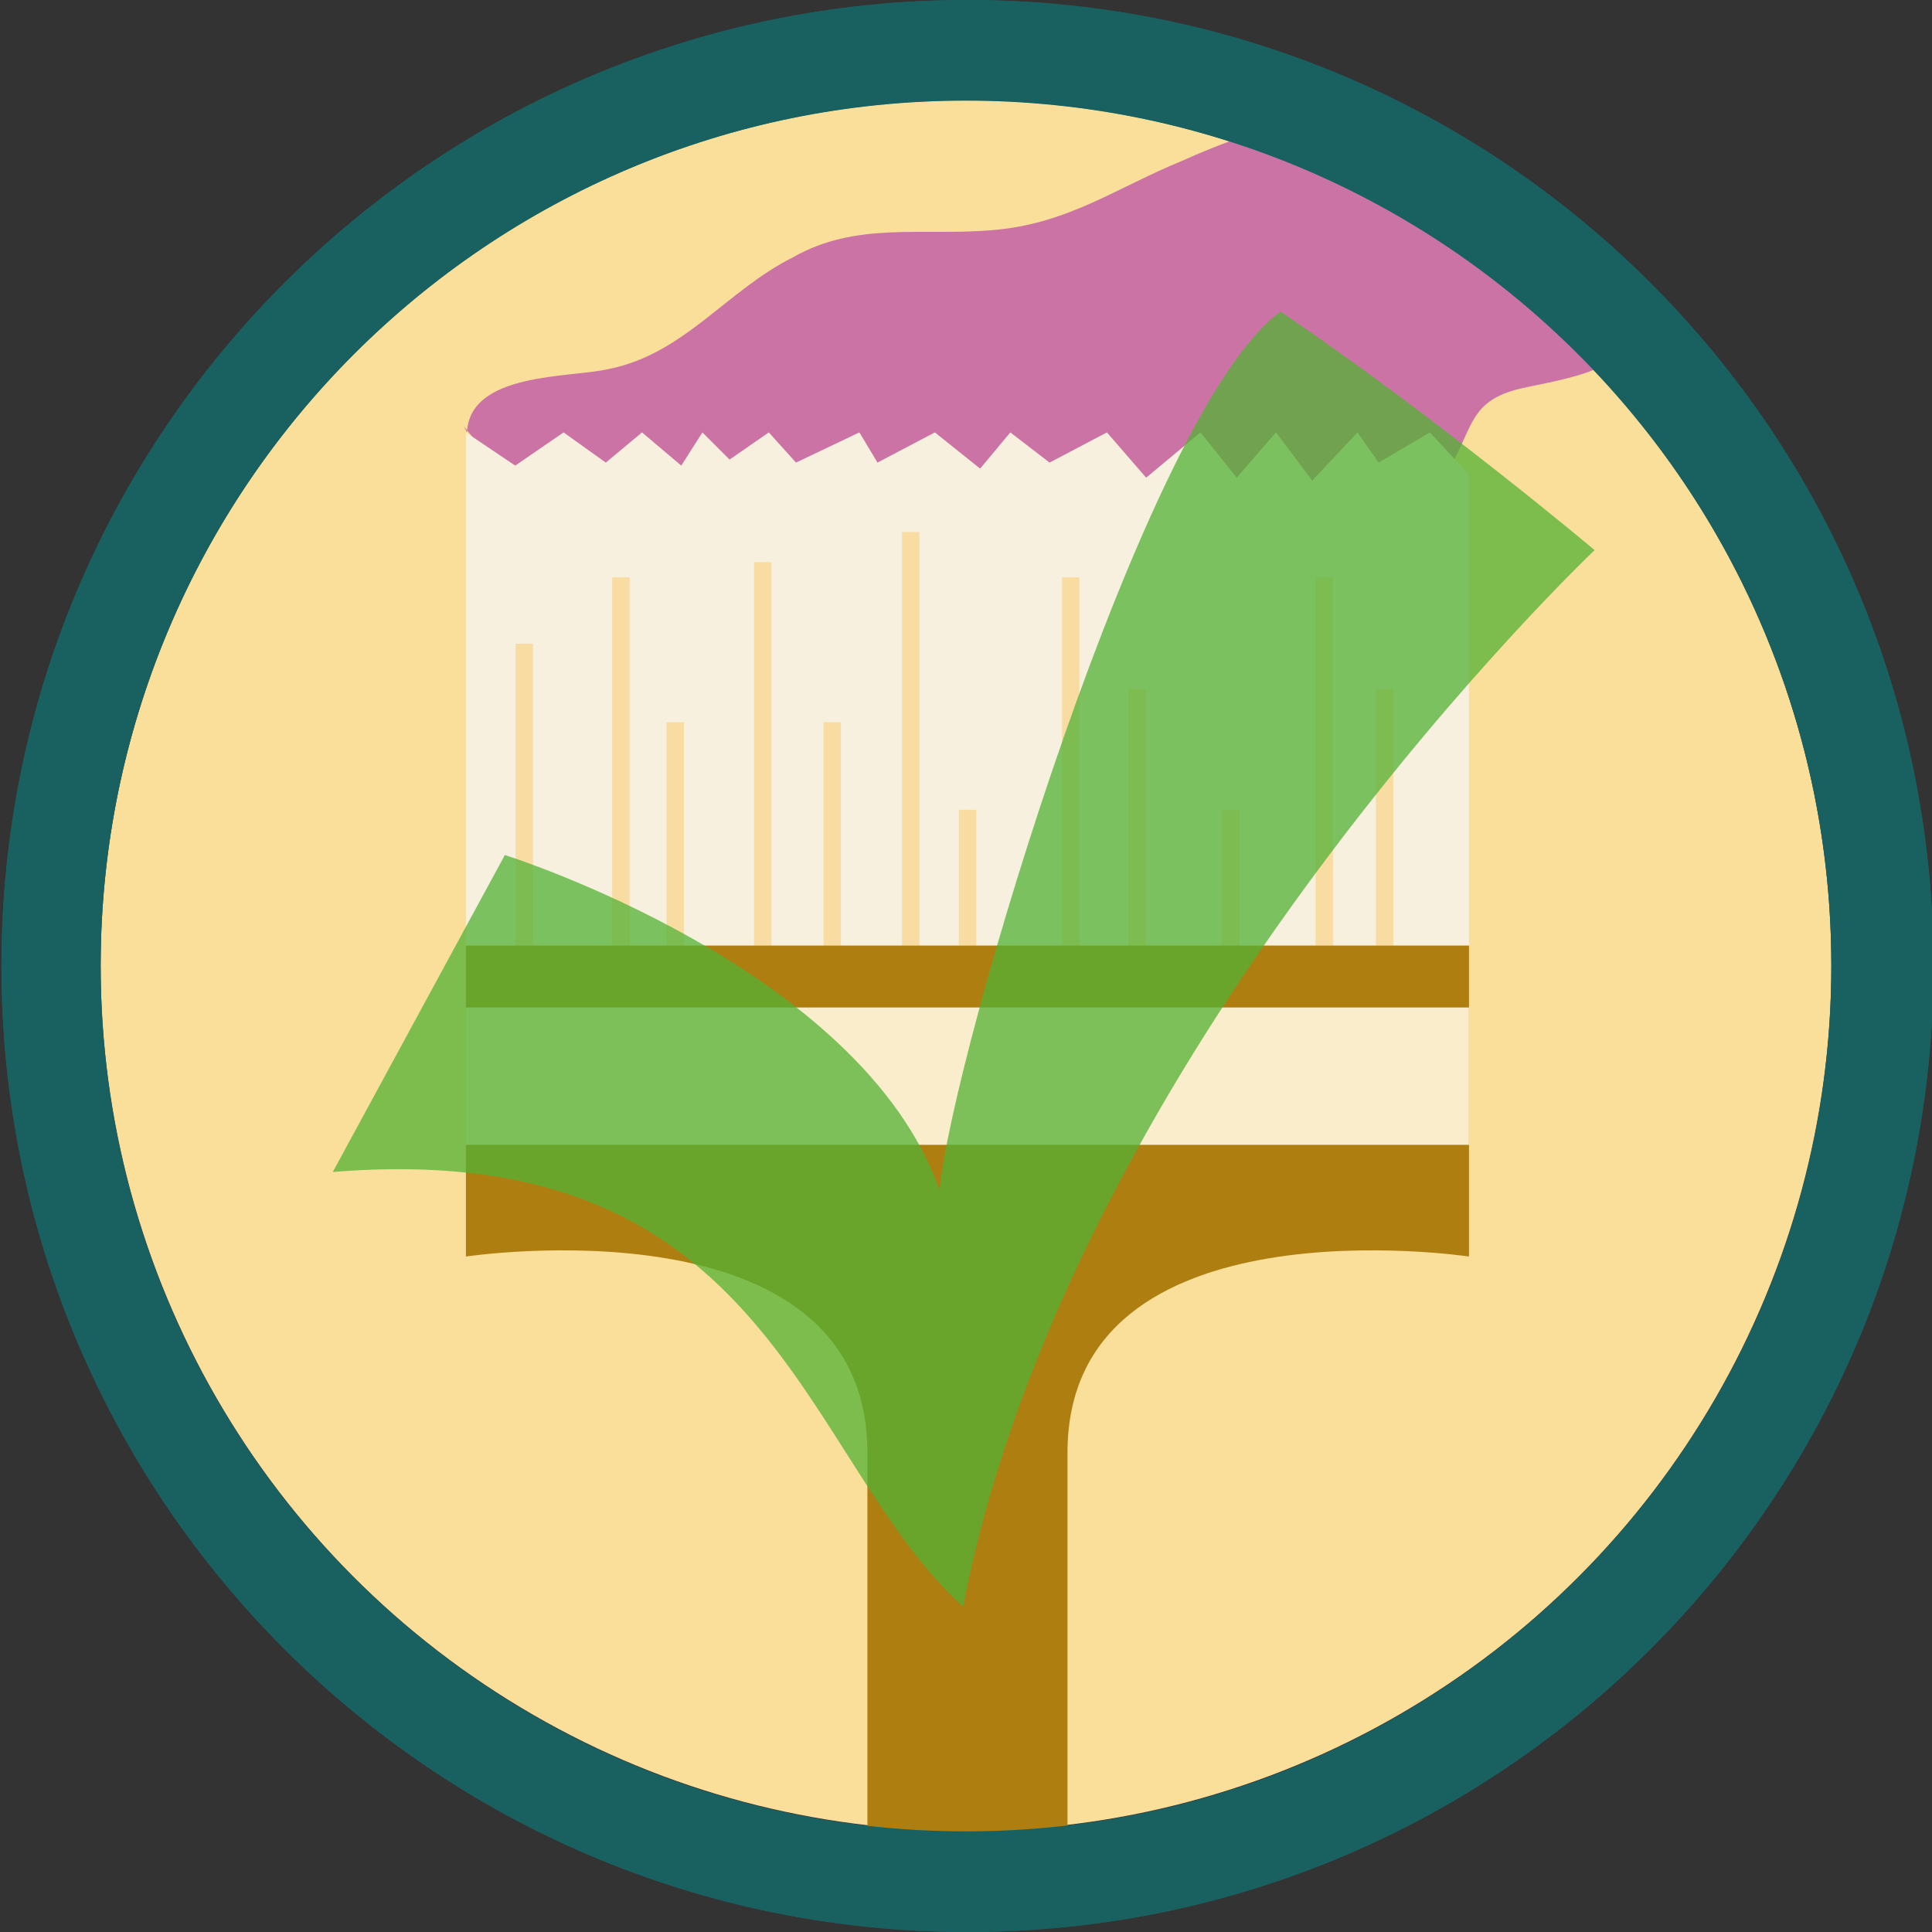 <?xml version="1.0" encoding="utf-8"?>
<!-- Generator: Adobe Illustrator 15.0.0, SVG Export Plug-In . SVG Version: 6.00 Build 0)  -->
<!DOCTYPE svg PUBLIC "-//W3C//DTD SVG 1.1//EN" "http://www.w3.org/Graphics/SVG/1.1/DTD/svg11.dtd">
<svg version="1.1" id="Layer_1" xmlns="http://www.w3.org/2000/svg" xmlns:xlink="http://www.w3.org/1999/xlink" x="0px" y="0px"
	 width="1000px" height="1000px" viewBox="0 0 1000 1000" enable-background="new 0 0 1000 1000" xml:space="preserve">
<rect x="0" y="0" width="1000" height="1000" fill="#333333" stroke="none"/>
<circle fill="#F9DF9A" cx="500" cy="499.75" r="447.895"/>
<g>
	<path fill="#CB73A4" d="M241.688,223.812c1.562-31.25,53.125-28.125,73.438-32.812c39.062-7.812,60.938-40.625,95.312-57.812
		c32.812-18.75,67.188-10.938,103.125-14.062C552.625,116,577.625,97.25,612,83.188c17.188-7.812,48.438-20.312,65.625-18.75
		c28.125,3.125,67.188,43.75,92.188,57.812c14.062,7.812,64.062,25,71.875,37.5c17.188,32.812-42.188,37.5-57.812,42.188
		c-21.875,6.25-21.875,18.75-31.25,35.938c-32.812,68.75-171.875,51.562-237.5,51.562c-87.5,0-214.062,10.938-275-68.75"/>
</g>
<polyline fill="#F8F0DF" points="241.156,489.438 241.156,223.812 266.688,241 291.688,223.812 313.562,239.438 332.312,223.812 
	352.625,241 363.562,223.812 377.625,237.875 397.938,223.812 412,239.438 444.812,223.812 454.188,239.438 483.875,223.812 
	507.312,242.562 522.938,223.812 543.25,239.438 572.938,223.812 593.25,247.25 621.375,223.812 640.125,247.25 660.438,223.812 
	679.188,248.812 702.625,223.812 713.562,239.438 740.125,223.812 760.344,245.688 760.344,489.438 "/>
<line fill="none" stroke="#F8DCA2" stroke-width="9" stroke-miterlimit="10" x1="321.375" y1="298.812" x2="321.375" y2="499.75"/>
<line fill="none" stroke="#F8DCA2" stroke-width="9" stroke-miterlimit="10" x1="349.5" y1="373.812" x2="349.5" y2="494.125"/>
<line fill="none" stroke="#F8DCA2" stroke-width="9" stroke-miterlimit="10" x1="394.812" y1="291" x2="394.812" y2="494.125"/>
<line fill="none" stroke="#F8DCA2" stroke-width="9" stroke-miterlimit="10" x1="430.75" y1="373.812" x2="430.75" y2="491"/>
<line fill="none" stroke="#F8DCA2" stroke-width="9" stroke-miterlimit="10" x1="471.375" y1="275.375" x2="471.375" y2="499.75"/>
<line fill="none" stroke="#F8DCA2" stroke-width="9" stroke-miterlimit="10" x1="500.75" y1="419.125" x2="500.75" y2="500"/>
<line fill="none" stroke="#F8DCA2" stroke-width="9" stroke-miterlimit="10" x1="554.188" y1="298.812" x2="554.188" y2="500"/>
<line fill="none" stroke="#F8DCA2" stroke-width="9" stroke-miterlimit="10" x1="588.562" y1="356.625" x2="588.562" y2="494.125"/>
<line fill="none" stroke="#F8DCA2" stroke-width="9" stroke-miterlimit="10" x1="637" y1="419.125" x2="637" y2="494.125"/>
<line fill="none" stroke="#F8DCA2" stroke-width="9" stroke-miterlimit="10" x1="685.438" y1="298.812" x2="685.438" y2="494.125"/>
<line fill="none" stroke="#F8DCA2" stroke-width="9" stroke-miterlimit="10" x1="716.688" y1="356.625" x2="716.688" y2="491"/>
<line fill="none" stroke="#F8DCA2" stroke-width="9" stroke-miterlimit="10" x1="271.375" y1="333.188" x2="271.375" y2="500"/>
<g>
	<path fill="#AF7E10" d="M447.844,956.625h104.688c0,0,0-71.875,0-204.688s207.812-101.562,207.812-101.562V553.5H241.156v96.875
		c0,0,207.812-31.25,207.812,101.562s0,204.688,0,204.688h104.688"/>
	<rect x="241.156" y="489.438" fill="#AF7E10" width="519.188" height="64.062"/>
</g>
<path fill="#0E9191" d="M500.75,0c-276.143,0-500,223.857-500,500s223.857,500,500,500s500-223.857,500-500S776.893,0,500.75,0z
	 M500,947.917C252.622,947.917,52.083,747.378,52.083,500C52.083,252.623,252.622,52.083,500,52.083S947.916,252.623,947.916,500
	C947.916,747.378,747.377,947.917,500,947.917z"/>
<rect x="241.156" y="521.469" fill="#FAEDCB" width="519.188" height="71.094"/>
<circle opacity="0" fill="#67696A" cx="500" cy="499.75" r="447.895"/>
<path opacity="0.45" fill="#262726" d="M500.75,0c-276.143,0-500,223.857-500,500s223.857,500,500,500s500-223.857,500-500
	S776.893,0,500.75,0z M500,947.917C252.622,947.917,52.083,747.378,52.083,500C52.083,252.623,252.622,52.083,500,52.083
	S947.916,252.623,947.916,500C947.916,747.378,747.377,947.917,500,947.917z"/>
<path opacity="0.75" fill="#53B134" d="M172.25,606.625c17.258-31.792,89.062-164.062,89.062-164.062s184.375,57.812,225,173.438
	c6.25-68.75,106.25-404.688,176.562-454.688c82.812,56.25,162.5,123.438,162.5,123.438S554.75,541,498.5,831.625
	C414.125,755.062,400.375,587.875,172.25,606.625z"/>
</svg>
